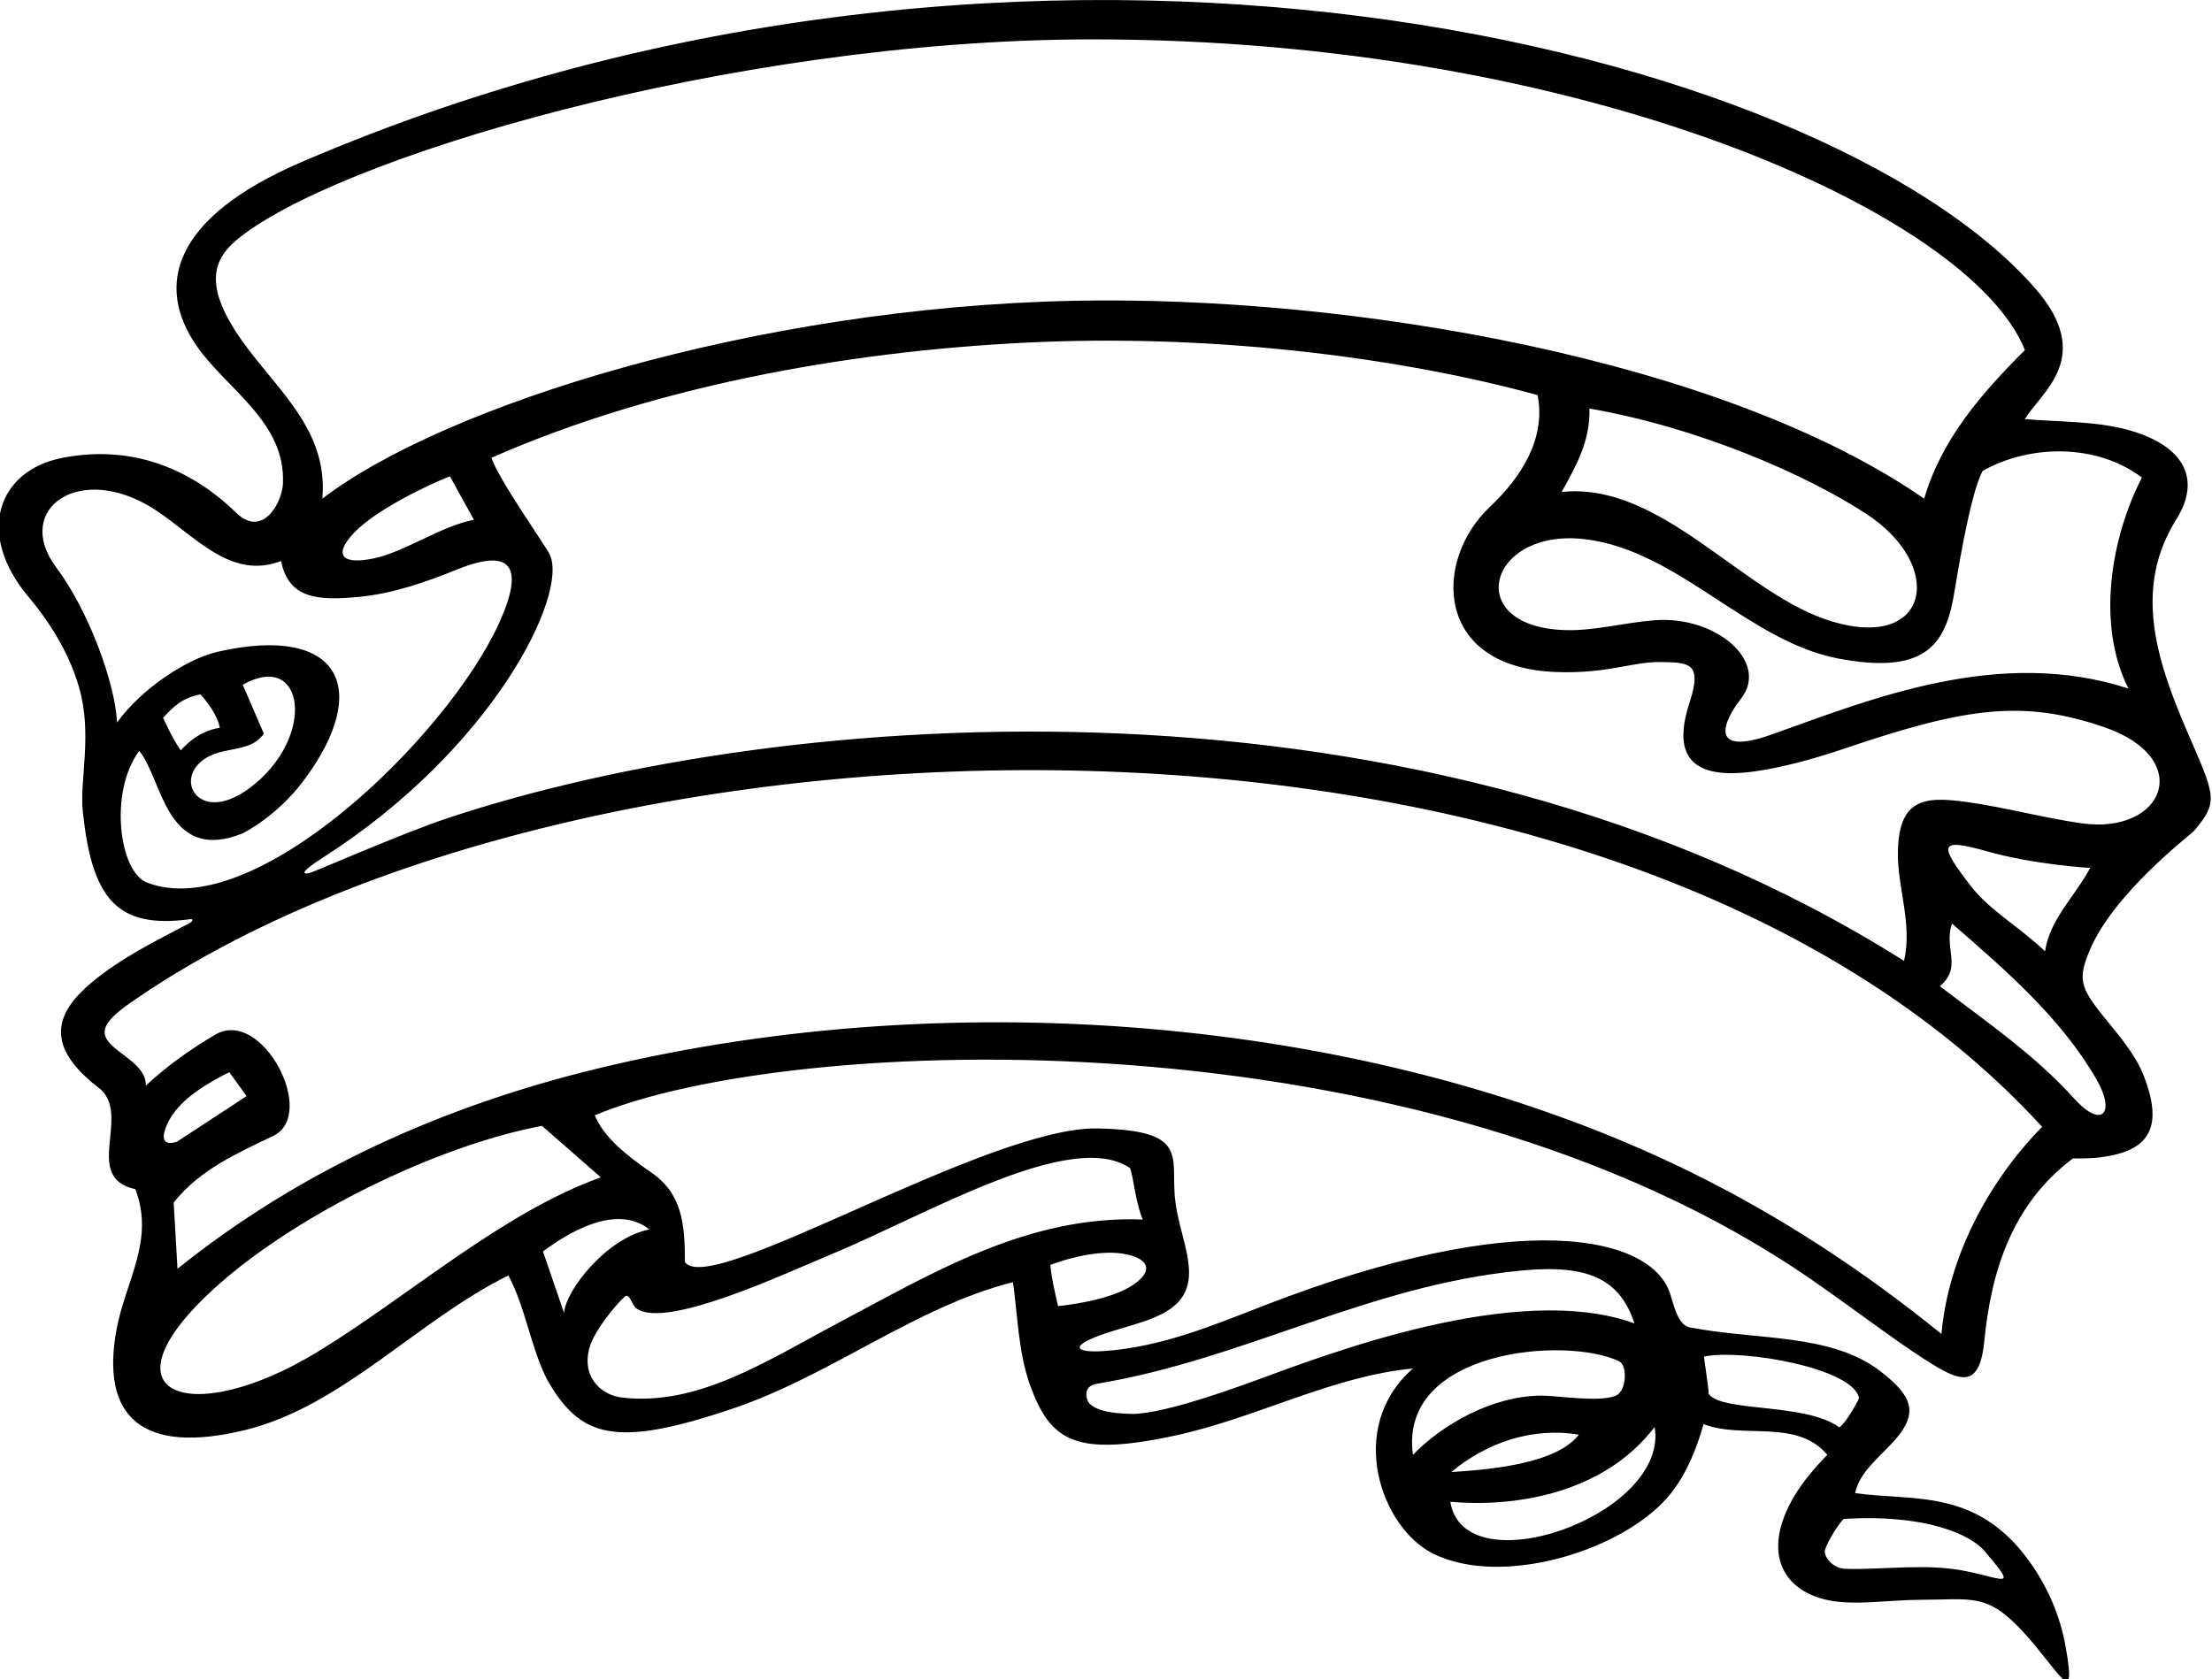 <?xml version="1.0" encoding="UTF-8"?>
<svg xmlns="http://www.w3.org/2000/svg" xmlns:xlink="http://www.w3.org/1999/xlink" width="565pt" height="429pt" viewBox="0 0 565 429" version="1.1">
<g id="surface1">
<path style=" stroke:none;fill-rule:nonzero;fill:rgb(0%,0%,0%);fill-opacity:1;" d="M 560.383 212.312 C 566.879 204.66 565.785 203.367 558.543 186.621 C 550.422 167.824 545.098 149.867 555.895 132.68 C 562.508 122.148 557.602 113.535 543.09 109.707 C 534.992 107.574 525.758 107.793 517.207 107.066 C 521.219 100.25 535.266 91.309 519.781 73.602 C 465.617 11.672 263.465 -38.801 77.023 41.398 C 44.004 55.602 39.594 73.012 50.23 88.375 C 57.934 99.5 73.07 107.809 72.266 123.668 C 72.031 128.316 67.125 137.656 60.254 130.938 C 50.926 121.812 36.043 113.121 16.102 116.934 C -0.672 120.141 -6.289 136.375 7.305 152.512 C 13.078 159.371 17.852 167.328 20.254 175.816 C 23.621 187.715 20.316 199.34 21.133 207.156 C 23.441 229.328 29.609 237.406 48.535 234.836 C 49.535 234.699 49.285 235.387 48.18 235.965 C 39.754 240.383 30.785 244.82 23.402 251.008 C 14.484 258.477 10.695 267.039 25.742 278.32 C 33.336 285.426 21.086 300.863 34.559 303.801 C 39.594 316.777 32.078 327.301 29.797 339.492 C 25.566 362.07 36.379 371.707 62.48 365.375 C 87.477 359.309 106.703 337.234 129.863 325.852 C 134.273 334.18 135.5 343.98 139.664 352.312 C 148.137 367.262 156.902 370.105 187.211 359.848 C 212.293 351.363 233.93 333.812 258.734 327.566 C 259.867 335.074 260.02 345.453 263.164 354.055 C 268.34 368.191 274.719 372.285 300.453 366.688 C 320.934 362.234 340.34 351.566 360.898 349.617 C 343.66 364.754 352.781 390.137 365.836 396.801 C 383.824 405.98 416.148 395.734 427.246 380.941 C 430.988 375.957 433.336 370.121 435.133 363.828 C 445.18 367.746 458.898 362.355 466.738 371.668 C 463.664 374.863 460.531 378.43 458.199 382.398 C 450.137 396.129 454.883 406.203 466.789 408.781 C 473.633 410.262 482.238 408.754 490.312 408.719 C 503.895 408.664 507.57 406.91 516.859 417.016 C 525.793 426.73 530.633 437.414 527.586 420.562 C 526.25 413.172 523.414 406.301 519.121 399.996 C 505.52 380.004 489.004 383.59 473.844 381.465 C 474.914 376.105 480.102 372.277 483.902 368.008 C 490.258 360.863 488.359 356.566 480.312 350.332 C 467.66 340.527 448.516 342.453 431.461 339.082 C 428.5 338.312 427.648 333.68 426.551 330.387 C 421.672 315.75 388.402 308.129 322.965 333.508 C 309.703 338.652 296.582 344.152 282.086 345.156 C 274.805 345.656 273.395 344.055 280.211 341.418 C 287.465 338.613 296.902 337.395 301.215 332.359 C 307.066 325.527 300.906 315.734 300.066 305.59 C 299.207 295.207 303.352 288.746 280.352 288.293 C 252.199 287.738 181.305 331.695 174.945 322.422 C 174.945 312.621 174.211 304.781 166.125 299.391 C 160.488 295.473 154.363 290.816 151.914 284.938 C 201.656 264.047 362.828 257.543 462.996 327.113 C 475.34 335.684 486.906 344.684 494.988 349.371 C 501.605 353.211 505.762 353.711 506.844 342.629 C 508.609 324.5 514.039 307.582 529.457 295.961 C 531.922 295.961 534.219 295.961 536.418 295.684 C 548.172 294.195 553.062 288.926 547.547 274.789 C 545.426 269.352 541.258 264.59 537.379 259.785 C 531.242 252.184 530.727 250.055 533.777 242.754 C 539.879 228.164 559.691 213.121 560.383 212.312 Z M 507.016 396.375 C 515.09 406 512.547 403.555 502.199 401.402 C 492.145 399.312 481.004 401.098 471.359 400.801 C 468.059 400.699 465.566 397.535 466.203 395.789 C 467.172 393.129 469.598 389.387 470.926 388.055 C 491.906 386.766 503.363 392.02 507.016 396.375 Z M 435.277 346.574 C 445.082 344.531 473.734 349.629 474.844 357.262 C 474.105 358.816 471.41 363.602 469.824 364.66 C 461.105 358.297 439.758 360.859 436.434 356.098 C 436.457 354.648 435.145 346.602 435.277 346.574 Z M 360.898 371.668 C 357.18 344.824 400.062 341.25 413.613 347.801 C 415.688 348.805 415.559 355.43 412.629 356.605 C 408.375 358.316 397.746 356.539 393.785 356.547 C 381.117 356.574 368.324 364.02 360.898 371.668 Z M 403.285 366.523 C 397.895 373.543 382.703 375.34 370.699 376.078 C 379.766 368.48 391.523 364.562 403.285 366.523 Z M 422.641 364.562 C 426.41 387.109 373.867 405.547 370.453 383.672 C 385.727 385.059 409.164 382.203 422.641 364.562 Z M 280.129 353.531 C 317.836 347.285 349.418 328.391 388.406 324.617 C 405.703 322.941 413.703 326.73 417.492 338.102 C 387.34 327.16 338.293 346.254 320.699 352.68 C 309.461 356.785 296.48 361.043 289.406 361.234 C 283.285 361.113 280.113 360.293 278.387 358.672 C 277.438 357.781 276.348 354.16 280.129 353.531 Z M 531.656 210.332 C 521.898 208.945 512.137 206.246 502.379 204.895 C 491.559 203.395 484.73 203.863 484.766 218.48 C 484.789 227.02 488.48 236.305 486.34 245.492 C 363.328 167.73 200.066 180.531 114.41 208.996 C 102.781 212.859 80.172 222.785 79.102 223.027 C 76.629 223.586 77.488 222.289 82.398 219.152 C 125.91 191.367 145.328 151.809 140.395 141.617 C 139.289 139.34 127.309 122.449 125.535 116.949 C 169.184 97.73 220.758 89.156 266.34 87.352 C 311.922 85.551 358.371 91.496 392.75 100.941 C 394.887 112.062 388.629 121.871 380.488 129.562 C 366.137 143.121 366.16 170.43 397.305 171.676 C 410.727 172.211 416.996 168.984 424.242 169.141 C 430.984 169.285 434.977 169.047 431.621 179.266 C 428.133 189.887 428.742 199.887 448.398 197.043 C 454.547 196.152 462.102 194.309 471.25 191.199 C 502.406 180.617 516.785 178.754 537.297 185.711 C 560.766 193.676 552.871 213.344 531.656 210.332 Z M 547.098 122.012 C 539.258 137.203 535.34 159.496 543.668 175.91 C 510.594 165.133 477.773 178.668 452.637 187.609 C 436.578 193.324 439.855 184.699 444.715 178.465 C 452.004 169.117 438.379 157.211 422.57 158.461 C 415.152 159.047 407.434 161.109 400.387 160.992 C 373.043 160.551 379.93 134.668 405.008 137.773 C 428.777 140.719 446.652 163.938 469.621 168.254 C 490.863 172.246 496.605 165.379 498.91 152.887 C 499.676 148.719 503.031 126.504 506.43 120.297 C 518.762 113.355 535.828 113.438 547.098 122.012 Z M 405.98 104.371 C 434.105 109.27 461.422 121.328 476.605 131.215 C 496.98 144.484 492.906 166.172 468.094 158.82 C 445.266 152.055 424.492 122.973 398.875 125.688 C 402.551 119.074 406.223 112.703 405.98 104.371 Z M 59.723 83.914 C 52.961 73.066 54.199 66.652 60.102 61.594 C 84.418 40.758 186.078 10.109 278.879 10.059 C 405.16 9.992 503.488 54.859 517.207 89.43 C 506.184 100.453 495.895 112.215 491.484 127.402 C 440.215 91.863 345.168 75.348 274.012 76.848 C 192.926 78.551 113.438 103.562 82.336 127.402 C 84.008 108.379 68.551 98.094 59.723 83.914 Z M 121.047 132.793 C 112.594 134.445 103.449 140.922 95.688 142.613 C 87.816 144.324 84.754 142.133 90.414 136.133 C 95.945 130.266 109.43 123.812 114.922 121.688 Z M 37.48 225.449 C 30.527 222.719 27.719 202.539 35.539 191.836 C 41.5 198.715 42.238 220.812 62 212.906 C 68.012 209.641 73.535 204.84 77.715 199.211 C 95.082 175.836 86.793 159.508 55.82 166.457 C 47.762 168.262 36.285 175.789 29.906 184.57 C 29.391 174.348 22.551 155.883 14.391 145.004 C 3.109 129.965 20.621 117.691 39.812 130.367 C 50.105 137.16 59.023 148.219 71.801 143.328 C 73.703 152.832 80.871 153.57 91.941 152.461 C 100.621 151.594 108.93 148.648 116.82 145.469 C 130.641 139.895 134.09 144.648 127.453 159.238 C 114.223 188.316 64.848 236.188 37.48 225.449 Z M 62 174.934 C 77.945 165.965 80.859 188.484 63.844 201.27 C 49.445 212.09 42.57 196.043 55.957 192.234 C 60.078 191.062 64.785 191.254 67.391 187.426 Z M 46.164 191.703 C 43.988 188.66 41.664 183.387 41.664 183.387 C 44.605 180.199 46.566 178.363 51.219 177.383 C 54.391 181.008 55.777 183.836 56.137 185.926 C 53.617 186.328 49.988 187.469 46.164 191.703 Z M 289.176 328.414 C 283.988 331.789 274.938 333.172 270.25 333.691 C 269.516 330.262 268.656 327.199 268.289 323.156 C 273.539 321.164 281.664 319.176 287.676 320.445 C 293.711 321.719 294.582 324.891 289.176 328.414 Z M 212.031 320.574 C 236.645 310.395 273.641 288.238 288.625 298.41 C 289.605 300.941 289.93 306.906 291.891 311.559 C 262.676 310.457 238.613 324.98 214.188 337.934 C 195.992 347.582 178.227 359.355 158.836 357.035 C 153.156 356.355 148.324 351.316 150.711 343.867 C 152.051 339.676 157.086 333.59 159.438 331.375 C 160.902 329.996 161.195 333.352 162.695 334.363 C 170.375 339.547 200.637 325.289 212.031 320.574 Z M 165.879 314.094 C 154.828 316.258 144.43 329.809 144.074 335.406 L 138.684 319.727 C 144.844 315.156 157.27 307.309 165.879 314.094 Z M 153.465 300.781 C 128.094 309.891 104.062 331.438 80.934 345.48 C 48.43 365.219 24.168 356.445 55.562 328.418 C 75.879 310.281 111.512 292.703 138.441 287.633 Z M 42.684 287.238 C 45.504 280.891 53.094 276.699 58.57 273.91 L 62.98 280.035 L 45.238 291.66 C 45.238 291.66 39.754 293.828 42.684 287.238 Z M 495.895 340.797 C 475.938 324.629 454.926 310.809 431.895 299.469 C 351.867 260.078 244.598 250.816 153.062 272.883 C 113.062 282.527 76.566 299.086 45.34 324.137 L 44.359 307.23 C 51.027 298.785 60.723 294.574 69.781 290.203 C 81.23 284.688 66.906 257.367 55.047 264.297 C 48.988 267.836 42.754 272.223 37.254 277.344 C 37.391 273.043 32.516 270.438 29.293 267.711 C 25.363 264.379 25.398 261.711 33.25 256.23 C 146.539 177.188 410.59 166.684 521.617 287.879 C 507.652 302.086 497.609 321.441 495.895 340.797 Z M 535.461 275.691 C 540.469 284.352 536.926 288.547 529.77 280.633 C 519.566 269.344 507.227 260.949 495.484 251.945 C 501.363 247.043 496.383 242.309 498.59 235.938 C 512.539 248.059 526.492 260.18 535.461 275.691 Z M 522.352 243.043 C 516.355 237.219 508.203 232.59 503.426 226.395 C 495.277 215.84 494.996 213.941 507.438 217.469 C 519.809 220.977 533.867 221.727 533.867 221.727 C 530.191 228.832 523.578 234.711 522.352 243.043 "/>
</g>
</svg>
